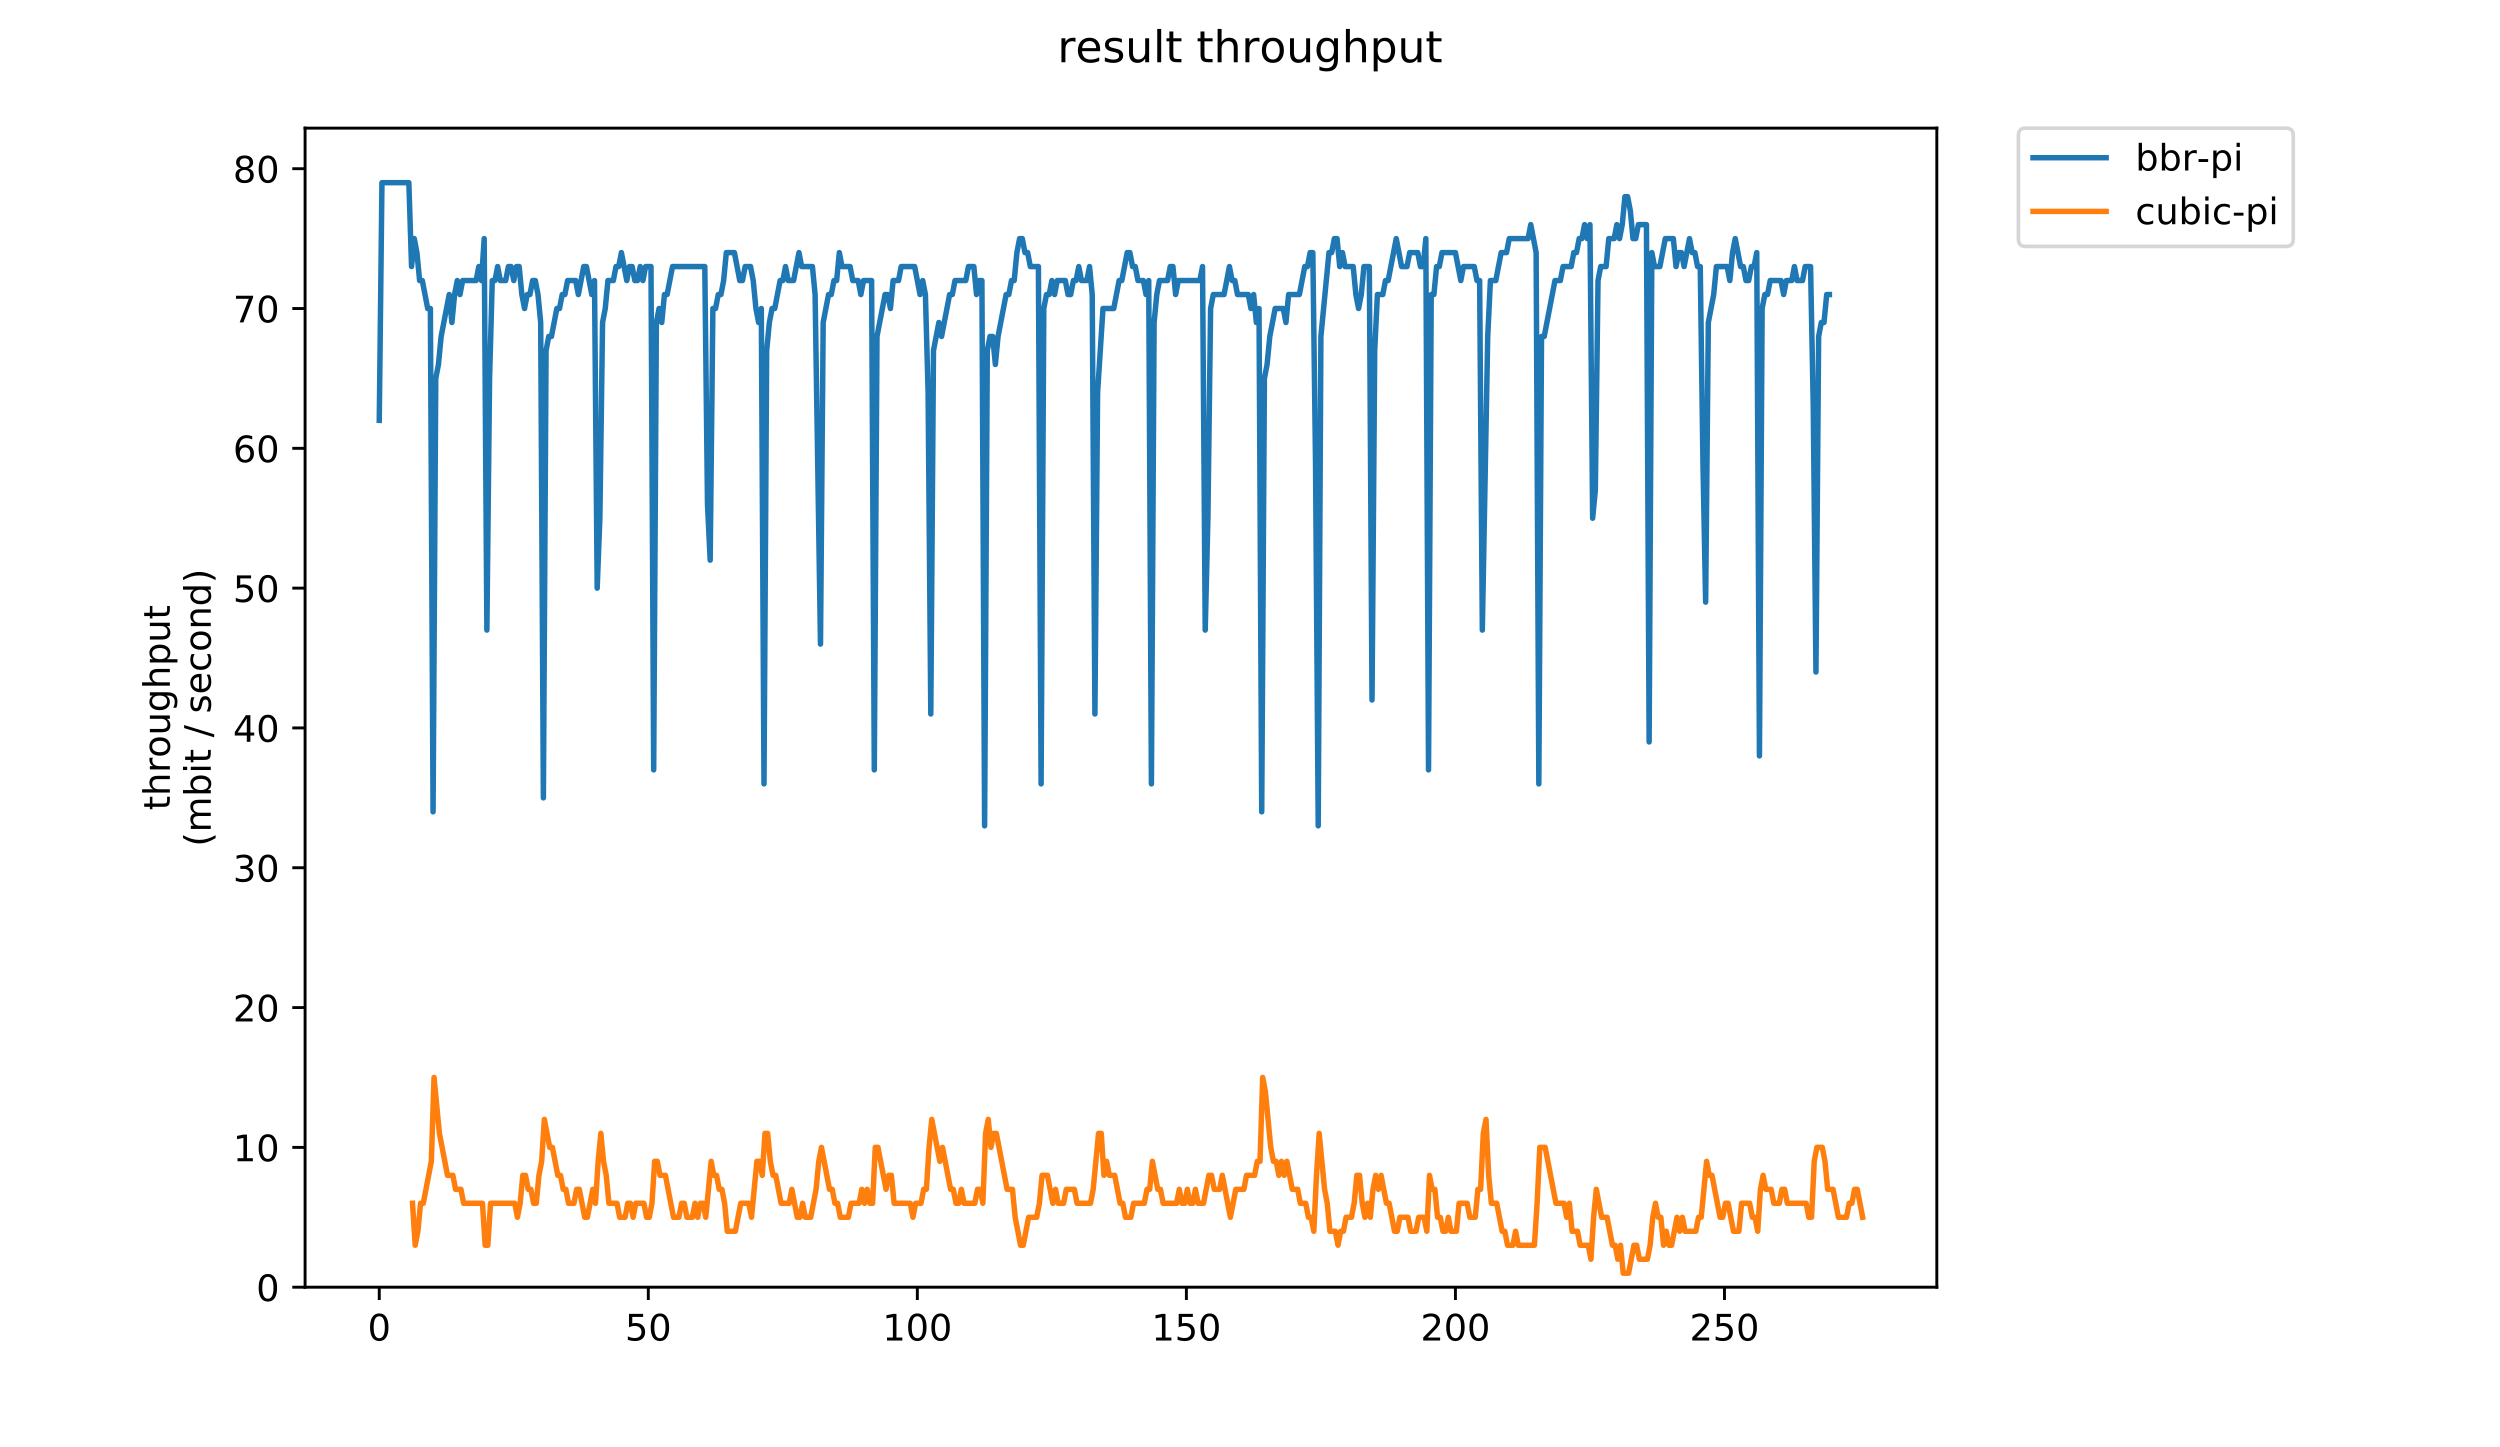 <?xml version="1.0" encoding="utf-8" standalone="no"?>
<!DOCTYPE svg PUBLIC "-//W3C//DTD SVG 1.1//EN"
  "http://www.w3.org/Graphics/SVG/1.1/DTD/svg11.dtd">
<!-- Created with matplotlib (https://matplotlib.org/) -->
<svg height="396pt" version="1.1" viewBox="0 0 684 396" width="684pt" xmlns="http://www.w3.org/2000/svg" xmlns:xlink="http://www.w3.org/1999/xlink">
 <defs>
  <style type="text/css">
*{stroke-linecap:butt;stroke-linejoin:round;}
  </style>
 </defs>
 <g id="figure_1">
  <g id="patch_1">
   <path d="M 0 396 
L 684 396 
L 684 0 
L 0 0 
z
" style="fill:#ffffff;"/>
  </g>
  <g id="axes_1">
   <g id="patch_2">
    <path d="M 83.472 352.174 
L 529.913 352.174 
L 529.913 35.062 
L 83.472 35.062 
z
" style="fill:#ffffff;"/>
   </g>
   <g id="matplotlib.axis_1">
    <g id="xtick_1">
     <g id="line2d_1">
      <defs>
       <path d="M 0 0 
L 0 3.5 
" id="me2748a61dc" style="stroke:#000000;stroke-width:0.8;"/>
      </defs>
      <g>
       <use style="stroke:#000000;stroke-width:0.8;" x="103.765" xlink:href="#me2748a61dc" y="352.174"/>
      </g>
     </g>
     <g id="text_1">
      <!-- 0 -->
      <defs>
       <path d="M 31.781 66.406 
Q 24.172 66.406 20.328 58.906 
Q 16.5 51.422 16.5 36.375 
Q 16.5 21.391 20.328 13.891 
Q 24.172 6.391 31.781 6.391 
Q 39.453 6.391 43.281 13.891 
Q 47.125 21.391 47.125 36.375 
Q 47.125 51.422 43.281 58.906 
Q 39.453 66.406 31.781 66.406 
z
M 31.781 74.219 
Q 44.047 74.219 50.516 64.516 
Q 56.984 54.828 56.984 36.375 
Q 56.984 17.969 50.516 8.266 
Q 44.047 -1.422 31.781 -1.422 
Q 19.531 -1.422 13.062 8.266 
Q 6.594 17.969 6.594 36.375 
Q 6.594 54.828 13.062 64.516 
Q 19.531 74.219 31.781 74.219 
z
" id="DejaVuSans-48"/>
      </defs>
      <g transform="translate(100.584 366.773)scale(0.1 -0.1)">
       <use xlink:href="#DejaVuSans-48"/>
      </g>
     </g>
    </g>
    <g id="xtick_2">
     <g id="line2d_2">
      <g>
       <use style="stroke:#000000;stroke-width:0.8;" x="177.375" xlink:href="#me2748a61dc" y="352.174"/>
      </g>
     </g>
     <g id="text_2">
      <!-- 50 -->
      <defs>
       <path d="M 10.797 72.906 
L 49.516 72.906 
L 49.516 64.594 
L 19.828 64.594 
L 19.828 46.734 
Q 21.969 47.469 24.109 47.828 
Q 26.266 48.188 28.422 48.188 
Q 40.625 48.188 47.75 41.5 
Q 54.891 34.812 54.891 23.391 
Q 54.891 11.625 47.562 5.094 
Q 40.234 -1.422 26.906 -1.422 
Q 22.312 -1.422 17.547 -0.641 
Q 12.797 0.141 7.719 1.703 
L 7.719 11.625 
Q 12.109 9.234 16.797 8.062 
Q 21.484 6.891 26.703 6.891 
Q 35.156 6.891 40.078 11.328 
Q 45.016 15.766 45.016 23.391 
Q 45.016 31 40.078 35.438 
Q 35.156 39.891 26.703 39.891 
Q 22.75 39.891 18.812 39.016 
Q 14.891 38.141 10.797 36.281 
z
" id="DejaVuSans-53"/>
      </defs>
      <g transform="translate(171.012 366.773)scale(0.1 -0.1)">
       <use xlink:href="#DejaVuSans-53"/>
       <use x="63.623" xlink:href="#DejaVuSans-48"/>
      </g>
     </g>
    </g>
    <g id="xtick_3">
     <g id="line2d_3">
      <g>
       <use style="stroke:#000000;stroke-width:0.8;" x="250.985" xlink:href="#me2748a61dc" y="352.174"/>
      </g>
     </g>
     <g id="text_3">
      <!-- 100 -->
      <defs>
       <path d="M 12.406 8.297 
L 28.516 8.297 
L 28.516 63.922 
L 10.984 60.406 
L 10.984 69.391 
L 28.422 72.906 
L 38.281 72.906 
L 38.281 8.297 
L 54.391 8.297 
L 54.391 0 
L 12.406 0 
z
" id="DejaVuSans-49"/>
      </defs>
      <g transform="translate(241.441 366.773)scale(0.1 -0.1)">
       <use xlink:href="#DejaVuSans-49"/>
       <use x="63.623" xlink:href="#DejaVuSans-48"/>
       <use x="127.246" xlink:href="#DejaVuSans-48"/>
      </g>
     </g>
    </g>
    <g id="xtick_4">
     <g id="line2d_4">
      <g>
       <use style="stroke:#000000;stroke-width:0.8;" x="324.595" xlink:href="#me2748a61dc" y="352.174"/>
      </g>
     </g>
     <g id="text_4">
      <!-- 150 -->
      <g transform="translate(315.051 366.773)scale(0.1 -0.1)">
       <use xlink:href="#DejaVuSans-49"/>
       <use x="63.623" xlink:href="#DejaVuSans-53"/>
       <use x="127.246" xlink:href="#DejaVuSans-48"/>
      </g>
     </g>
    </g>
    <g id="xtick_5">
     <g id="line2d_5">
      <g>
       <use style="stroke:#000000;stroke-width:0.8;" x="398.204" xlink:href="#me2748a61dc" y="352.174"/>
      </g>
     </g>
     <g id="text_5">
      <!-- 200 -->
      <defs>
       <path d="M 19.188 8.297 
L 53.609 8.297 
L 53.609 0 
L 7.328 0 
L 7.328 8.297 
Q 12.938 14.109 22.625 23.891 
Q 32.328 33.688 34.812 36.531 
Q 39.547 41.844 41.422 45.531 
Q 43.312 49.219 43.312 52.781 
Q 43.312 58.594 39.234 62.25 
Q 35.156 65.922 28.609 65.922 
Q 23.969 65.922 18.812 64.312 
Q 13.672 62.703 7.812 59.422 
L 7.812 69.391 
Q 13.766 71.781 18.938 73 
Q 24.125 74.219 28.422 74.219 
Q 39.75 74.219 46.484 68.547 
Q 53.219 62.891 53.219 53.422 
Q 53.219 48.922 51.531 44.891 
Q 49.859 40.875 45.406 35.406 
Q 44.188 33.984 37.641 27.219 
Q 31.109 20.453 19.188 8.297 
z
" id="DejaVuSans-50"/>
      </defs>
      <g transform="translate(388.661 366.773)scale(0.1 -0.1)">
       <use xlink:href="#DejaVuSans-50"/>
       <use x="63.623" xlink:href="#DejaVuSans-48"/>
       <use x="127.246" xlink:href="#DejaVuSans-48"/>
      </g>
     </g>
    </g>
    <g id="xtick_6">
     <g id="line2d_6">
      <g>
       <use style="stroke:#000000;stroke-width:0.8;" x="471.814" xlink:href="#me2748a61dc" y="352.174"/>
      </g>
     </g>
     <g id="text_6">
      <!-- 250 -->
      <g transform="translate(462.27 366.773)scale(0.1 -0.1)">
       <use xlink:href="#DejaVuSans-50"/>
       <use x="63.623" xlink:href="#DejaVuSans-53"/>
       <use x="127.246" xlink:href="#DejaVuSans-48"/>
      </g>
     </g>
    </g>
   </g>
   <g id="matplotlib.axis_2">
    <g id="ytick_1">
     <g id="line2d_7">
      <defs>
       <path d="M 0 0 
L -3.5 0 
" id="mcbba7854ec" style="stroke:#000000;stroke-width:0.8;"/>
      </defs>
      <g>
       <use style="stroke:#000000;stroke-width:0.8;" x="83.472" xlink:href="#mcbba7854ec" y="352.174"/>
      </g>
     </g>
     <g id="text_7">
      <!-- 0 -->
      <g transform="translate(70.11 355.973)scale(0.1 -0.1)">
       <use xlink:href="#DejaVuSans-48"/>
      </g>
     </g>
    </g>
    <g id="ytick_2">
     <g id="line2d_8">
      <g>
       <use style="stroke:#000000;stroke-width:0.8;" x="83.472" xlink:href="#mcbba7854ec" y="313.922"/>
      </g>
     </g>
     <g id="text_8">
      <!-- 10 -->
      <g transform="translate(63.747 317.721)scale(0.1 -0.1)">
       <use xlink:href="#DejaVuSans-49"/>
       <use x="63.623" xlink:href="#DejaVuSans-48"/>
      </g>
     </g>
    </g>
    <g id="ytick_3">
     <g id="line2d_9">
      <g>
       <use style="stroke:#000000;stroke-width:0.8;" x="83.472" xlink:href="#mcbba7854ec" y="275.67"/>
      </g>
     </g>
     <g id="text_9">
      <!-- 20 -->
      <g transform="translate(63.747 279.469)scale(0.1 -0.1)">
       <use xlink:href="#DejaVuSans-50"/>
       <use x="63.623" xlink:href="#DejaVuSans-48"/>
      </g>
     </g>
    </g>
    <g id="ytick_4">
     <g id="line2d_10">
      <g>
       <use style="stroke:#000000;stroke-width:0.8;" x="83.472" xlink:href="#mcbba7854ec" y="237.417"/>
      </g>
     </g>
     <g id="text_10">
      <!-- 30 -->
      <defs>
       <path d="M 40.578 39.312 
Q 47.656 37.797 51.625 33 
Q 55.609 28.219 55.609 21.188 
Q 55.609 10.406 48.188 4.484 
Q 40.766 -1.422 27.094 -1.422 
Q 22.516 -1.422 17.656 -0.516 
Q 12.797 0.391 7.625 2.203 
L 7.625 11.719 
Q 11.719 9.328 16.594 8.109 
Q 21.484 6.891 26.812 6.891 
Q 36.078 6.891 40.938 10.547 
Q 45.797 14.203 45.797 21.188 
Q 45.797 27.641 41.281 31.266 
Q 36.766 34.906 28.719 34.906 
L 20.219 34.906 
L 20.219 43.016 
L 29.109 43.016 
Q 36.375 43.016 40.234 45.922 
Q 44.094 48.828 44.094 54.297 
Q 44.094 59.906 40.109 62.906 
Q 36.141 65.922 28.719 65.922 
Q 24.656 65.922 20.016 65.031 
Q 15.375 64.156 9.812 62.312 
L 9.812 71.094 
Q 15.438 72.656 20.344 73.438 
Q 25.25 74.219 29.594 74.219 
Q 40.828 74.219 47.359 69.109 
Q 53.906 64.016 53.906 55.328 
Q 53.906 49.266 50.438 45.094 
Q 46.969 40.922 40.578 39.312 
z
" id="DejaVuSans-51"/>
      </defs>
      <g transform="translate(63.747 241.216)scale(0.1 -0.1)">
       <use xlink:href="#DejaVuSans-51"/>
       <use x="63.623" xlink:href="#DejaVuSans-48"/>
      </g>
     </g>
    </g>
    <g id="ytick_5">
     <g id="line2d_11">
      <g>
       <use style="stroke:#000000;stroke-width:0.8;" x="83.472" xlink:href="#mcbba7854ec" y="199.165"/>
      </g>
     </g>
     <g id="text_11">
      <!-- 40 -->
      <defs>
       <path d="M 37.797 64.312 
L 12.891 25.391 
L 37.797 25.391 
z
M 35.203 72.906 
L 47.609 72.906 
L 47.609 25.391 
L 58.016 25.391 
L 58.016 17.188 
L 47.609 17.188 
L 47.609 0 
L 37.797 0 
L 37.797 17.188 
L 4.891 17.188 
L 4.891 26.703 
z
" id="DejaVuSans-52"/>
      </defs>
      <g transform="translate(63.747 202.964)scale(0.1 -0.1)">
       <use xlink:href="#DejaVuSans-52"/>
       <use x="63.623" xlink:href="#DejaVuSans-48"/>
      </g>
     </g>
    </g>
    <g id="ytick_6">
     <g id="line2d_12">
      <g>
       <use style="stroke:#000000;stroke-width:0.8;" x="83.472" xlink:href="#mcbba7854ec" y="160.913"/>
      </g>
     </g>
     <g id="text_12">
      <!-- 50 -->
      <g transform="translate(63.747 164.712)scale(0.1 -0.1)">
       <use xlink:href="#DejaVuSans-53"/>
       <use x="63.623" xlink:href="#DejaVuSans-48"/>
      </g>
     </g>
    </g>
    <g id="ytick_7">
     <g id="line2d_13">
      <g>
       <use style="stroke:#000000;stroke-width:0.8;" x="83.472" xlink:href="#mcbba7854ec" y="122.66"/>
      </g>
     </g>
     <g id="text_13">
      <!-- 60 -->
      <defs>
       <path d="M 33.016 40.375 
Q 26.375 40.375 22.484 35.828 
Q 18.609 31.297 18.609 23.391 
Q 18.609 15.531 22.484 10.953 
Q 26.375 6.391 33.016 6.391 
Q 39.656 6.391 43.531 10.953 
Q 47.406 15.531 47.406 23.391 
Q 47.406 31.297 43.531 35.828 
Q 39.656 40.375 33.016 40.375 
z
M 52.594 71.297 
L 52.594 62.312 
Q 48.875 64.062 45.094 64.984 
Q 41.312 65.922 37.594 65.922 
Q 27.828 65.922 22.672 59.328 
Q 17.531 52.734 16.797 39.406 
Q 19.672 43.656 24.016 45.922 
Q 28.375 48.188 33.594 48.188 
Q 44.578 48.188 50.953 41.516 
Q 57.328 34.859 57.328 23.391 
Q 57.328 12.156 50.688 5.359 
Q 44.047 -1.422 33.016 -1.422 
Q 20.359 -1.422 13.672 8.266 
Q 6.984 17.969 6.984 36.375 
Q 6.984 53.656 15.188 63.938 
Q 23.391 74.219 37.203 74.219 
Q 40.922 74.219 44.703 73.484 
Q 48.484 72.75 52.594 71.297 
z
" id="DejaVuSans-54"/>
      </defs>
      <g transform="translate(63.747 126.46)scale(0.1 -0.1)">
       <use xlink:href="#DejaVuSans-54"/>
       <use x="63.623" xlink:href="#DejaVuSans-48"/>
      </g>
     </g>
    </g>
    <g id="ytick_8">
     <g id="line2d_14">
      <g>
       <use style="stroke:#000000;stroke-width:0.8;" x="83.472" xlink:href="#mcbba7854ec" y="84.408"/>
      </g>
     </g>
     <g id="text_14">
      <!-- 70 -->
      <defs>
       <path d="M 8.203 72.906 
L 55.078 72.906 
L 55.078 68.703 
L 28.609 0 
L 18.312 0 
L 43.219 64.594 
L 8.203 64.594 
z
" id="DejaVuSans-55"/>
      </defs>
      <g transform="translate(63.747 88.207)scale(0.1 -0.1)">
       <use xlink:href="#DejaVuSans-55"/>
       <use x="63.623" xlink:href="#DejaVuSans-48"/>
      </g>
     </g>
    </g>
    <g id="ytick_9">
     <g id="line2d_15">
      <g>
       <use style="stroke:#000000;stroke-width:0.8;" x="83.472" xlink:href="#mcbba7854ec" y="46.156"/>
      </g>
     </g>
     <g id="text_15">
      <!-- 80 -->
      <defs>
       <path d="M 31.781 34.625 
Q 24.75 34.625 20.719 30.859 
Q 16.703 27.094 16.703 20.516 
Q 16.703 13.922 20.719 10.156 
Q 24.75 6.391 31.781 6.391 
Q 38.812 6.391 42.859 10.172 
Q 46.922 13.969 46.922 20.516 
Q 46.922 27.094 42.891 30.859 
Q 38.875 34.625 31.781 34.625 
z
M 21.922 38.812 
Q 15.578 40.375 12.031 44.719 
Q 8.5 49.078 8.5 55.328 
Q 8.5 64.062 14.719 69.141 
Q 20.953 74.219 31.781 74.219 
Q 42.672 74.219 48.875 69.141 
Q 55.078 64.062 55.078 55.328 
Q 55.078 49.078 51.531 44.719 
Q 48 40.375 41.703 38.812 
Q 48.828 37.156 52.797 32.312 
Q 56.781 27.484 56.781 20.516 
Q 56.781 9.906 50.312 4.234 
Q 43.844 -1.422 31.781 -1.422 
Q 19.734 -1.422 13.25 4.234 
Q 6.781 9.906 6.781 20.516 
Q 6.781 27.484 10.781 32.312 
Q 14.797 37.156 21.922 38.812 
z
M 18.312 54.391 
Q 18.312 48.734 21.844 45.562 
Q 25.391 42.391 31.781 42.391 
Q 38.141 42.391 41.719 45.562 
Q 45.312 48.734 45.312 54.391 
Q 45.312 60.062 41.719 63.234 
Q 38.141 66.406 31.781 66.406 
Q 25.391 66.406 21.844 63.234 
Q 18.312 60.062 18.312 54.391 
z
" id="DejaVuSans-56"/>
      </defs>
      <g transform="translate(63.747 49.955)scale(0.1 -0.1)">
       <use xlink:href="#DejaVuSans-56"/>
       <use x="63.623" xlink:href="#DejaVuSans-48"/>
      </g>
     </g>
    </g>
    <g id="text_16">
     <!-- throughput -->
     <defs>
      <path d="M 18.312 70.219 
L 18.312 54.688 
L 36.812 54.688 
L 36.812 47.703 
L 18.312 47.703 
L 18.312 18.016 
Q 18.312 11.328 20.141 9.422 
Q 21.969 7.516 27.594 7.516 
L 36.812 7.516 
L 36.812 0 
L 27.594 0 
Q 17.188 0 13.234 3.875 
Q 9.281 7.766 9.281 18.016 
L 9.281 47.703 
L 2.688 47.703 
L 2.688 54.688 
L 9.281 54.688 
L 9.281 70.219 
z
" id="DejaVuSans-116"/>
      <path d="M 54.891 33.016 
L 54.891 0 
L 45.906 0 
L 45.906 32.719 
Q 45.906 40.484 42.875 44.328 
Q 39.844 48.188 33.797 48.188 
Q 26.516 48.188 22.312 43.547 
Q 18.109 38.922 18.109 30.906 
L 18.109 0 
L 9.078 0 
L 9.078 75.984 
L 18.109 75.984 
L 18.109 46.188 
Q 21.344 51.125 25.703 53.562 
Q 30.078 56 35.797 56 
Q 45.219 56 50.047 50.172 
Q 54.891 44.344 54.891 33.016 
z
" id="DejaVuSans-104"/>
      <path d="M 41.109 46.297 
Q 39.594 47.172 37.812 47.578 
Q 36.031 48 33.891 48 
Q 26.266 48 22.188 43.047 
Q 18.109 38.094 18.109 28.812 
L 18.109 0 
L 9.078 0 
L 9.078 54.688 
L 18.109 54.688 
L 18.109 46.188 
Q 20.953 51.172 25.484 53.578 
Q 30.031 56 36.531 56 
Q 37.453 56 38.578 55.875 
Q 39.703 55.766 41.062 55.516 
z
" id="DejaVuSans-114"/>
      <path d="M 30.609 48.391 
Q 23.391 48.391 19.188 42.75 
Q 14.984 37.109 14.984 27.297 
Q 14.984 17.484 19.156 11.844 
Q 23.344 6.203 30.609 6.203 
Q 37.797 6.203 41.984 11.859 
Q 46.188 17.531 46.188 27.297 
Q 46.188 37.016 41.984 42.703 
Q 37.797 48.391 30.609 48.391 
z
M 30.609 56 
Q 42.328 56 49.016 48.375 
Q 55.719 40.766 55.719 27.297 
Q 55.719 13.875 49.016 6.219 
Q 42.328 -1.422 30.609 -1.422 
Q 18.844 -1.422 12.172 6.219 
Q 5.516 13.875 5.516 27.297 
Q 5.516 40.766 12.172 48.375 
Q 18.844 56 30.609 56 
z
" id="DejaVuSans-111"/>
      <path d="M 8.5 21.578 
L 8.5 54.688 
L 17.484 54.688 
L 17.484 21.922 
Q 17.484 14.156 20.5 10.266 
Q 23.531 6.391 29.594 6.391 
Q 36.859 6.391 41.078 11.031 
Q 45.312 15.672 45.312 23.688 
L 45.312 54.688 
L 54.297 54.688 
L 54.297 0 
L 45.312 0 
L 45.312 8.406 
Q 42.047 3.422 37.719 1 
Q 33.406 -1.422 27.688 -1.422 
Q 18.266 -1.422 13.375 4.438 
Q 8.5 10.297 8.5 21.578 
z
M 31.109 56 
z
" id="DejaVuSans-117"/>
      <path d="M 45.406 27.984 
Q 45.406 37.75 41.375 43.109 
Q 37.359 48.484 30.078 48.484 
Q 22.859 48.484 18.828 43.109 
Q 14.797 37.75 14.797 27.984 
Q 14.797 18.266 18.828 12.891 
Q 22.859 7.516 30.078 7.516 
Q 37.359 7.516 41.375 12.891 
Q 45.406 18.266 45.406 27.984 
z
M 54.391 6.781 
Q 54.391 -7.172 48.188 -13.984 
Q 42 -20.797 29.203 -20.797 
Q 24.469 -20.797 20.266 -20.094 
Q 16.062 -19.391 12.109 -17.922 
L 12.109 -9.188 
Q 16.062 -11.328 19.922 -12.344 
Q 23.781 -13.375 27.781 -13.375 
Q 36.625 -13.375 41.016 -8.766 
Q 45.406 -4.156 45.406 5.172 
L 45.406 9.625 
Q 42.625 4.781 38.281 2.391 
Q 33.938 0 27.875 0 
Q 17.828 0 11.672 7.656 
Q 5.516 15.328 5.516 27.984 
Q 5.516 40.672 11.672 48.328 
Q 17.828 56 27.875 56 
Q 33.938 56 38.281 53.609 
Q 42.625 51.219 45.406 46.391 
L 45.406 54.688 
L 54.391 54.688 
z
" id="DejaVuSans-103"/>
      <path d="M 18.109 8.203 
L 18.109 -20.797 
L 9.078 -20.797 
L 9.078 54.688 
L 18.109 54.688 
L 18.109 46.391 
Q 20.953 51.266 25.266 53.625 
Q 29.594 56 35.594 56 
Q 45.562 56 51.781 48.094 
Q 58.016 40.188 58.016 27.297 
Q 58.016 14.406 51.781 6.484 
Q 45.562 -1.422 35.594 -1.422 
Q 29.594 -1.422 25.266 0.953 
Q 20.953 3.328 18.109 8.203 
z
M 48.688 27.297 
Q 48.688 37.203 44.609 42.844 
Q 40.531 48.484 33.406 48.484 
Q 26.266 48.484 22.188 42.844 
Q 18.109 37.203 18.109 27.297 
Q 18.109 17.391 22.188 11.75 
Q 26.266 6.109 33.406 6.109 
Q 40.531 6.109 44.609 11.75 
Q 48.688 17.391 48.688 27.297 
z
" id="DejaVuSans-112"/>
     </defs>
     <g transform="translate(46.47 221.675)rotate(-90)scale(0.1 -0.1)">
      <use xlink:href="#DejaVuSans-116"/>
      <use x="39.209" xlink:href="#DejaVuSans-104"/>
      <use x="102.588" xlink:href="#DejaVuSans-114"/>
      <use x="143.67" xlink:href="#DejaVuSans-111"/>
      <use x="204.852" xlink:href="#DejaVuSans-117"/>
      <use x="268.23" xlink:href="#DejaVuSans-103"/>
      <use x="331.707" xlink:href="#DejaVuSans-104"/>
      <use x="395.086" xlink:href="#DejaVuSans-112"/>
      <use x="458.562" xlink:href="#DejaVuSans-117"/>
      <use x="521.941" xlink:href="#DejaVuSans-116"/>
     </g>
     <!-- (mbit / second) -->
     <defs>
      <path d="M 31 75.875 
Q 24.469 64.656 21.281 53.656 
Q 18.109 42.672 18.109 31.391 
Q 18.109 20.125 21.312 9.062 
Q 24.516 -2 31 -13.188 
L 23.188 -13.188 
Q 15.875 -1.703 12.234 9.375 
Q 8.594 20.453 8.594 31.391 
Q 8.594 42.281 12.203 53.312 
Q 15.828 64.359 23.188 75.875 
z
" id="DejaVuSans-40"/>
      <path d="M 52 44.188 
Q 55.375 50.25 60.062 53.125 
Q 64.75 56 71.094 56 
Q 79.641 56 84.281 50.016 
Q 88.922 44.047 88.922 33.016 
L 88.922 0 
L 79.891 0 
L 79.891 32.719 
Q 79.891 40.578 77.094 44.375 
Q 74.312 48.188 68.609 48.188 
Q 61.625 48.188 57.562 43.547 
Q 53.516 38.922 53.516 30.906 
L 53.516 0 
L 44.484 0 
L 44.484 32.719 
Q 44.484 40.625 41.703 44.406 
Q 38.922 48.188 33.109 48.188 
Q 26.219 48.188 22.156 43.531 
Q 18.109 38.875 18.109 30.906 
L 18.109 0 
L 9.078 0 
L 9.078 54.688 
L 18.109 54.688 
L 18.109 46.188 
Q 21.188 51.219 25.484 53.609 
Q 29.781 56 35.688 56 
Q 41.656 56 45.828 52.969 
Q 50 49.953 52 44.188 
z
" id="DejaVuSans-109"/>
      <path d="M 48.688 27.297 
Q 48.688 37.203 44.609 42.844 
Q 40.531 48.484 33.406 48.484 
Q 26.266 48.484 22.188 42.844 
Q 18.109 37.203 18.109 27.297 
Q 18.109 17.391 22.188 11.75 
Q 26.266 6.109 33.406 6.109 
Q 40.531 6.109 44.609 11.75 
Q 48.688 17.391 48.688 27.297 
z
M 18.109 46.391 
Q 20.953 51.266 25.266 53.625 
Q 29.594 56 35.594 56 
Q 45.562 56 51.781 48.094 
Q 58.016 40.188 58.016 27.297 
Q 58.016 14.406 51.781 6.484 
Q 45.562 -1.422 35.594 -1.422 
Q 29.594 -1.422 25.266 0.953 
Q 20.953 3.328 18.109 8.203 
L 18.109 0 
L 9.078 0 
L 9.078 75.984 
L 18.109 75.984 
z
" id="DejaVuSans-98"/>
      <path d="M 9.422 54.688 
L 18.406 54.688 
L 18.406 0 
L 9.422 0 
z
M 9.422 75.984 
L 18.406 75.984 
L 18.406 64.594 
L 9.422 64.594 
z
" id="DejaVuSans-105"/>
      <path id="DejaVuSans-32"/>
      <path d="M 25.391 72.906 
L 33.688 72.906 
L 8.297 -9.281 
L 0 -9.281 
z
" id="DejaVuSans-47"/>
      <path d="M 44.281 53.078 
L 44.281 44.578 
Q 40.484 46.531 36.375 47.5 
Q 32.281 48.484 27.875 48.484 
Q 21.188 48.484 17.844 46.438 
Q 14.5 44.391 14.5 40.281 
Q 14.5 37.156 16.891 35.375 
Q 19.281 33.594 26.516 31.984 
L 29.594 31.297 
Q 39.156 29.25 43.188 25.516 
Q 47.219 21.781 47.219 15.094 
Q 47.219 7.469 41.188 3.016 
Q 35.156 -1.422 24.609 -1.422 
Q 20.219 -1.422 15.453 -0.562 
Q 10.688 0.297 5.422 2 
L 5.422 11.281 
Q 10.406 8.688 15.234 7.391 
Q 20.062 6.109 24.812 6.109 
Q 31.156 6.109 34.562 8.281 
Q 37.984 10.453 37.984 14.406 
Q 37.984 18.062 35.516 20.016 
Q 33.062 21.969 24.703 23.781 
L 21.578 24.516 
Q 13.234 26.266 9.516 29.906 
Q 5.812 33.547 5.812 39.891 
Q 5.812 47.609 11.281 51.797 
Q 16.75 56 26.812 56 
Q 31.781 56 36.172 55.266 
Q 40.578 54.547 44.281 53.078 
z
" id="DejaVuSans-115"/>
      <path d="M 56.203 29.594 
L 56.203 25.203 
L 14.891 25.203 
Q 15.484 15.922 20.484 11.062 
Q 25.484 6.203 34.422 6.203 
Q 39.594 6.203 44.453 7.469 
Q 49.312 8.734 54.109 11.281 
L 54.109 2.781 
Q 49.266 0.734 44.188 -0.344 
Q 39.109 -1.422 33.891 -1.422 
Q 20.797 -1.422 13.156 6.188 
Q 5.516 13.812 5.516 26.812 
Q 5.516 40.234 12.766 48.109 
Q 20.016 56 32.328 56 
Q 43.359 56 49.781 48.891 
Q 56.203 41.797 56.203 29.594 
z
M 47.219 32.234 
Q 47.125 39.594 43.094 43.984 
Q 39.062 48.391 32.422 48.391 
Q 24.906 48.391 20.391 44.141 
Q 15.875 39.891 15.188 32.172 
z
" id="DejaVuSans-101"/>
      <path d="M 48.781 52.594 
L 48.781 44.188 
Q 44.969 46.297 41.141 47.344 
Q 37.312 48.391 33.406 48.391 
Q 24.656 48.391 19.812 42.844 
Q 14.984 37.312 14.984 27.297 
Q 14.984 17.281 19.812 11.734 
Q 24.656 6.203 33.406 6.203 
Q 37.312 6.203 41.141 7.25 
Q 44.969 8.297 48.781 10.406 
L 48.781 2.094 
Q 45.016 0.344 40.984 -0.531 
Q 36.969 -1.422 32.422 -1.422 
Q 20.062 -1.422 12.781 6.344 
Q 5.516 14.109 5.516 27.297 
Q 5.516 40.672 12.859 48.328 
Q 20.219 56 33.016 56 
Q 37.156 56 41.109 55.141 
Q 45.062 54.297 48.781 52.594 
z
" id="DejaVuSans-99"/>
      <path d="M 54.891 33.016 
L 54.891 0 
L 45.906 0 
L 45.906 32.719 
Q 45.906 40.484 42.875 44.328 
Q 39.844 48.188 33.797 48.188 
Q 26.516 48.188 22.312 43.547 
Q 18.109 38.922 18.109 30.906 
L 18.109 0 
L 9.078 0 
L 9.078 54.688 
L 18.109 54.688 
L 18.109 46.188 
Q 21.344 51.125 25.703 53.562 
Q 30.078 56 35.797 56 
Q 45.219 56 50.047 50.172 
Q 54.891 44.344 54.891 33.016 
z
" id="DejaVuSans-110"/>
      <path d="M 45.406 46.391 
L 45.406 75.984 
L 54.391 75.984 
L 54.391 0 
L 45.406 0 
L 45.406 8.203 
Q 42.578 3.328 38.25 0.953 
Q 33.938 -1.422 27.875 -1.422 
Q 17.969 -1.422 11.734 6.484 
Q 5.516 14.406 5.516 27.297 
Q 5.516 40.188 11.734 48.094 
Q 17.969 56 27.875 56 
Q 33.938 56 38.25 53.625 
Q 42.578 51.266 45.406 46.391 
z
M 14.797 27.297 
Q 14.797 17.391 18.875 11.75 
Q 22.953 6.109 30.078 6.109 
Q 37.203 6.109 41.297 11.75 
Q 45.406 17.391 45.406 27.297 
Q 45.406 37.203 41.297 42.844 
Q 37.203 48.484 30.078 48.484 
Q 22.953 48.484 18.875 42.844 
Q 14.797 37.203 14.797 27.297 
z
" id="DejaVuSans-100"/>
      <path d="M 8.016 75.875 
L 15.828 75.875 
Q 23.141 64.359 26.781 53.312 
Q 30.422 42.281 30.422 31.391 
Q 30.422 20.453 26.781 9.375 
Q 23.141 -1.703 15.828 -13.188 
L 8.016 -13.188 
Q 14.5 -2 17.703 9.062 
Q 20.906 20.125 20.906 31.391 
Q 20.906 42.672 17.703 53.656 
Q 14.5 64.656 8.016 75.875 
z
" id="DejaVuSans-41"/>
     </defs>
     <g transform="translate(57.668 231.609)rotate(-90)scale(0.1 -0.1)">
      <use xlink:href="#DejaVuSans-40"/>
      <use x="39.014" xlink:href="#DejaVuSans-109"/>
      <use x="136.426" xlink:href="#DejaVuSans-98"/>
      <use x="199.902" xlink:href="#DejaVuSans-105"/>
      <use x="227.686" xlink:href="#DejaVuSans-116"/>
      <use x="266.895" xlink:href="#DejaVuSans-32"/>
      <use x="298.682" xlink:href="#DejaVuSans-47"/>
      <use x="332.373" xlink:href="#DejaVuSans-32"/>
      <use x="364.16" xlink:href="#DejaVuSans-115"/>
      <use x="416.26" xlink:href="#DejaVuSans-101"/>
      <use x="477.783" xlink:href="#DejaVuSans-99"/>
      <use x="532.764" xlink:href="#DejaVuSans-111"/>
      <use x="593.945" xlink:href="#DejaVuSans-110"/>
      <use x="657.324" xlink:href="#DejaVuSans-100"/>
      <use x="720.801" xlink:href="#DejaVuSans-41"/>
     </g>
    </g>
   </g>
   <g id="line2d_16">
    <path clip-path="url(#p41e0bf9d11)" d="M 103.765 115.01 
L 104.501 49.981 
L 111.862 49.981 
L 112.598 72.932 
L 113.334 65.282 
L 114.07 69.107 
L 114.807 76.758 
L 115.543 76.758 
L 117.015 84.408 
L 117.751 84.408 
L 118.487 222.116 
L 119.223 103.534 
L 119.959 99.709 
L 120.695 92.058 
L 122.904 80.583 
L 123.64 88.233 
L 124.376 80.583 
L 125.112 76.758 
L 125.848 80.583 
L 126.584 76.758 
L 130.265 76.758 
L 131.001 72.932 
L 131.737 76.758 
L 132.473 65.282 
L 133.209 172.388 
L 133.945 103.534 
L 134.681 76.758 
L 135.417 76.758 
L 136.153 72.932 
L 136.89 76.758 
L 138.362 76.758 
L 139.098 72.932 
L 139.834 72.932 
L 140.57 76.758 
L 141.306 72.932 
L 142.042 72.932 
L 142.778 80.583 
L 143.514 84.408 
L 144.251 80.583 
L 144.987 80.583 
L 145.723 76.758 
L 146.459 76.758 
L 147.195 80.583 
L 147.931 88.233 
L 148.667 218.291 
L 149.403 95.884 
L 150.139 92.058 
L 150.875 92.058 
L 152.348 84.408 
L 153.084 84.408 
L 153.82 80.583 
L 154.556 80.583 
L 155.292 76.758 
L 157.5 76.758 
L 158.236 80.583 
L 159.709 72.932 
L 160.445 72.932 
L 161.917 80.583 
L 162.653 76.758 
L 163.389 160.913 
L 164.125 141.786 
L 164.861 88.233 
L 165.597 84.408 
L 166.333 76.758 
L 167.806 76.758 
L 168.542 72.932 
L 169.278 72.932 
L 170.014 69.107 
L 171.486 76.758 
L 172.222 72.932 
L 172.958 72.932 
L 173.694 76.758 
L 174.431 76.758 
L 175.167 72.932 
L 175.903 76.758 
L 176.639 72.932 
L 178.111 72.932 
L 178.847 210.641 
L 179.583 88.233 
L 180.319 84.408 
L 181.055 88.233 
L 181.792 80.583 
L 182.528 80.583 
L 184 72.932 
L 192.833 72.932 
L 193.569 137.961 
L 194.305 153.262 
L 195.041 84.408 
L 195.777 84.408 
L 196.513 80.583 
L 197.25 80.583 
L 197.986 76.758 
L 198.722 69.107 
L 200.93 69.107 
L 202.402 76.758 
L 203.138 76.758 
L 203.874 72.932 
L 205.347 72.932 
L 206.083 76.758 
L 206.819 84.408 
L 207.555 88.233 
L 208.291 84.408 
L 209.027 214.466 
L 209.763 95.884 
L 210.499 88.233 
L 211.235 84.408 
L 211.972 84.408 
L 213.444 76.758 
L 214.18 76.758 
L 214.916 72.932 
L 215.652 76.758 
L 217.124 76.758 
L 218.596 69.107 
L 219.333 72.932 
L 222.277 72.932 
L 223.013 80.583 
L 224.485 176.214 
L 225.221 88.233 
L 226.694 80.583 
L 227.43 80.583 
L 228.166 76.758 
L 228.902 76.758 
L 229.638 69.107 
L 230.374 72.932 
L 232.582 72.932 
L 233.318 76.758 
L 234.791 76.758 
L 235.527 80.583 
L 236.263 76.758 
L 238.471 76.758 
L 239.207 210.641 
L 239.943 92.058 
L 242.152 80.583 
L 242.888 80.583 
L 243.624 84.408 
L 244.36 76.758 
L 245.832 76.758 
L 246.568 72.932 
L 250.249 72.932 
L 251.721 80.583 
L 252.457 76.758 
L 253.193 80.583 
L 253.929 107.359 
L 254.665 195.34 
L 255.401 95.884 
L 256.874 88.233 
L 257.61 92.058 
L 259.818 80.583 
L 260.554 80.583 
L 261.29 76.758 
L 264.235 76.758 
L 264.971 72.932 
L 266.443 72.932 
L 267.179 80.583 
L 267.915 76.758 
L 268.651 76.758 
L 269.387 225.942 
L 270.123 95.884 
L 270.859 92.058 
L 271.595 92.058 
L 272.332 99.709 
L 273.068 92.058 
L 275.276 80.583 
L 276.012 80.583 
L 276.748 76.758 
L 277.484 76.758 
L 278.22 69.107 
L 278.956 65.282 
L 279.693 65.282 
L 280.429 69.107 
L 281.165 69.107 
L 281.901 72.932 
L 284.109 72.932 
L 284.845 214.466 
L 285.581 84.408 
L 286.317 80.583 
L 287.054 80.583 
L 287.79 76.758 
L 288.526 80.583 
L 289.262 76.758 
L 291.47 76.758 
L 292.206 80.583 
L 292.942 80.583 
L 293.678 76.758 
L 294.415 76.758 
L 295.151 72.932 
L 295.887 76.758 
L 297.359 76.758 
L 298.095 72.932 
L 298.831 80.583 
L 299.567 195.34 
L 300.303 107.359 
L 301.776 84.408 
L 304.72 84.408 
L 306.192 76.758 
L 306.928 76.758 
L 308.4 69.107 
L 309.137 69.107 
L 309.873 72.932 
L 310.609 72.932 
L 311.345 76.758 
L 312.817 76.758 
L 313.553 80.583 
L 314.289 76.758 
L 315.025 214.466 
L 315.761 88.233 
L 316.497 80.583 
L 317.234 76.758 
L 319.442 76.758 
L 320.178 72.932 
L 320.914 72.932 
L 321.65 80.583 
L 322.386 76.758 
L 328.275 76.758 
L 329.011 72.932 
L 329.747 172.388 
L 330.483 141.786 
L 331.219 84.408 
L 331.956 80.583 
L 334.9 80.583 
L 336.372 72.932 
L 337.108 76.758 
L 337.844 76.758 
L 338.58 80.583 
L 341.525 80.583 
L 342.261 84.408 
L 342.997 80.583 
L 343.733 88.233 
L 344.469 84.408 
L 345.205 222.116 
L 345.941 103.534 
L 346.678 99.709 
L 347.414 92.058 
L 348.886 84.408 
L 351.094 84.408 
L 351.83 88.233 
L 352.566 80.583 
L 355.511 80.583 
L 356.983 72.932 
L 357.719 72.932 
L 358.455 69.107 
L 359.191 69.107 
L 359.927 126.486 
L 360.663 225.942 
L 361.399 92.058 
L 363.608 69.107 
L 364.344 69.107 
L 365.08 65.282 
L 365.816 65.282 
L 366.552 72.932 
L 367.288 69.107 
L 368.024 72.932 
L 370.233 72.932 
L 370.969 80.583 
L 371.705 84.408 
L 372.441 80.583 
L 373.177 72.932 
L 374.649 72.932 
L 375.385 191.514 
L 376.121 95.884 
L 376.858 80.583 
L 378.33 80.583 
L 379.066 76.758 
L 379.802 76.758 
L 382.01 65.282 
L 383.482 72.932 
L 384.955 72.932 
L 385.691 69.107 
L 387.899 69.107 
L 388.635 72.932 
L 389.371 72.932 
L 390.107 65.282 
L 390.843 210.641 
L 391.58 80.583 
L 392.316 80.583 
L 393.052 72.932 
L 393.788 72.932 
L 394.524 69.107 
L 398.204 69.107 
L 399.677 76.758 
L 400.413 72.932 
L 403.357 72.932 
L 404.093 76.758 
L 404.829 76.758 
L 405.565 172.388 
L 407.038 92.058 
L 407.774 76.758 
L 409.246 76.758 
L 410.718 69.107 
L 412.19 69.107 
L 412.926 65.282 
L 418.079 65.282 
L 418.815 61.457 
L 420.287 69.107 
L 421.023 214.466 
L 421.76 92.058 
L 422.496 92.058 
L 425.44 76.758 
L 426.912 76.758 
L 427.648 72.932 
L 429.857 72.932 
L 430.593 69.107 
L 431.329 69.107 
L 432.065 65.282 
L 432.801 65.282 
L 433.537 61.457 
L 434.273 65.282 
L 435.009 61.457 
L 435.745 141.786 
L 436.481 134.136 
L 437.218 76.758 
L 437.954 72.932 
L 439.426 72.932 
L 440.162 65.282 
L 441.634 65.282 
L 442.37 61.457 
L 443.106 65.282 
L 443.842 61.457 
L 444.579 53.806 
L 445.315 53.806 
L 446.051 57.631 
L 446.787 65.282 
L 447.523 65.282 
L 448.259 61.457 
L 450.467 61.457 
L 451.203 202.99 
L 451.94 69.107 
L 452.676 72.932 
L 454.148 72.932 
L 455.62 65.282 
L 457.828 65.282 
L 458.564 72.932 
L 459.301 69.107 
L 460.037 69.107 
L 460.773 72.932 
L 462.245 65.282 
L 462.981 69.107 
L 463.717 69.107 
L 464.453 72.932 
L 465.189 72.932 
L 465.925 126.486 
L 466.662 164.738 
L 467.398 88.233 
L 468.87 80.583 
L 469.606 72.932 
L 472.55 72.932 
L 473.286 76.758 
L 474.023 69.107 
L 474.759 65.282 
L 476.231 72.932 
L 476.967 72.932 
L 477.703 76.758 
L 478.439 76.758 
L 479.175 72.932 
L 479.911 72.932 
L 480.647 69.107 
L 481.383 206.815 
L 482.12 84.408 
L 482.856 80.583 
L 483.592 80.583 
L 484.328 76.758 
L 487.272 76.758 
L 488.008 80.583 
L 488.744 76.758 
L 490.217 76.758 
L 490.953 72.932 
L 491.689 76.758 
L 493.161 76.758 
L 493.897 72.932 
L 495.369 72.932 
L 496.105 111.185 
L 496.842 183.864 
L 497.578 92.058 
L 498.314 88.233 
L 499.05 88.233 
L 499.786 80.583 
L 500.522 80.583 
L 500.522 80.583 
" style="fill:none;stroke:#1f77b4;stroke-linecap:square;stroke-width:1.5;"/>
   </g>
   <g id="line2d_17">
    <path clip-path="url(#p41e0bf9d11)" d="M 112.863 329.223 
L 113.599 340.698 
L 114.335 336.873 
L 115.072 329.223 
L 115.808 329.223 
L 118.016 317.747 
L 118.752 294.796 
L 120.224 310.097 
L 122.433 321.572 
L 123.905 321.572 
L 124.641 325.398 
L 126.113 325.398 
L 126.849 329.223 
L 132.002 329.223 
L 132.738 340.698 
L 133.474 340.698 
L 134.21 329.223 
L 140.835 329.223 
L 141.571 333.048 
L 142.307 329.223 
L 143.043 321.572 
L 143.779 321.572 
L 144.515 325.398 
L 145.252 325.398 
L 145.988 329.223 
L 146.724 329.223 
L 147.46 321.572 
L 148.196 317.747 
L 148.932 306.271 
L 150.404 313.922 
L 151.14 313.922 
L 152.613 321.572 
L 153.349 321.572 
L 154.085 325.398 
L 154.821 325.398 
L 155.557 329.223 
L 157.029 329.223 
L 157.765 325.398 
L 158.501 325.398 
L 159.974 333.048 
L 160.71 333.048 
L 162.182 325.398 
L 162.918 329.223 
L 163.654 317.747 
L 164.39 310.097 
L 165.126 317.747 
L 165.862 321.572 
L 166.598 329.223 
L 168.807 329.223 
L 169.543 333.048 
L 171.015 333.048 
L 171.751 329.223 
L 172.487 329.223 
L 173.223 333.048 
L 173.959 329.223 
L 176.168 329.223 
L 176.904 333.048 
L 177.64 333.048 
L 178.376 329.223 
L 179.112 317.747 
L 179.848 317.747 
L 180.584 321.572 
L 182.057 321.572 
L 184.265 333.048 
L 185.737 333.048 
L 186.473 329.223 
L 187.209 329.223 
L 187.945 333.048 
L 189.417 333.048 
L 190.154 329.223 
L 190.89 333.048 
L 191.626 329.223 
L 192.362 329.223 
L 193.098 333.048 
L 194.57 317.747 
L 195.306 321.572 
L 196.042 321.572 
L 196.778 325.398 
L 197.515 325.398 
L 198.251 329.223 
L 198.987 336.873 
L 201.195 336.873 
L 202.667 329.223 
L 204.876 329.223 
L 205.612 333.048 
L 207.084 317.747 
L 207.82 317.747 
L 208.556 321.572 
L 209.292 310.097 
L 210.028 310.097 
L 210.764 317.747 
L 211.5 321.572 
L 212.237 321.572 
L 213.709 329.223 
L 215.917 329.223 
L 216.653 325.398 
L 218.125 333.048 
L 218.861 333.048 
L 219.598 329.223 
L 220.334 333.048 
L 221.806 333.048 
L 223.278 325.398 
L 224.014 317.747 
L 224.75 313.922 
L 226.958 325.398 
L 227.695 325.398 
L 228.431 329.223 
L 229.167 329.223 
L 229.903 333.048 
L 232.111 333.048 
L 232.847 329.223 
L 235.056 329.223 
L 235.792 325.398 
L 236.528 329.223 
L 237.264 325.398 
L 238 329.223 
L 238.736 329.223 
L 239.472 313.922 
L 240.208 313.922 
L 242.417 325.398 
L 243.153 321.572 
L 243.889 321.572 
L 244.625 329.223 
L 249.041 329.223 
L 249.778 333.048 
L 250.514 329.223 
L 251.986 329.223 
L 252.722 325.398 
L 253.458 325.398 
L 254.194 313.922 
L 254.93 306.271 
L 257.139 317.747 
L 257.875 313.922 
L 260.083 325.398 
L 260.819 325.398 
L 261.555 329.223 
L 262.291 329.223 
L 263.027 325.398 
L 263.763 329.223 
L 266.708 329.223 
L 267.444 325.398 
L 268.18 325.398 
L 268.916 329.223 
L 269.652 310.097 
L 270.388 306.271 
L 271.124 313.922 
L 271.86 310.097 
L 272.597 310.097 
L 275.541 325.398 
L 277.013 325.398 
L 277.749 333.048 
L 279.221 340.698 
L 279.958 340.698 
L 281.43 333.048 
L 283.638 333.048 
L 284.374 329.223 
L 285.11 321.572 
L 286.582 321.572 
L 288.055 329.223 
L 288.791 325.398 
L 289.527 329.223 
L 290.999 329.223 
L 291.735 325.398 
L 293.943 325.398 
L 294.68 329.223 
L 298.36 329.223 
L 299.096 325.398 
L 300.568 310.097 
L 301.304 310.097 
L 302.041 321.572 
L 302.777 317.747 
L 303.513 321.572 
L 304.985 321.572 
L 306.457 329.223 
L 307.193 329.223 
L 307.929 333.048 
L 309.401 333.048 
L 310.138 329.223 
L 313.082 329.223 
L 313.818 325.398 
L 314.554 325.398 
L 315.29 317.747 
L 316.762 325.398 
L 317.499 325.398 
L 318.235 329.223 
L 321.915 329.223 
L 322.651 325.398 
L 323.387 329.223 
L 324.123 329.223 
L 324.86 325.398 
L 325.596 329.223 
L 326.332 329.223 
L 327.068 325.398 
L 327.804 329.223 
L 329.276 329.223 
L 330.748 321.572 
L 331.484 321.572 
L 332.221 325.398 
L 333.693 325.398 
L 334.429 321.572 
L 336.637 333.048 
L 338.109 325.398 
L 340.318 325.398 
L 341.054 321.572 
L 343.262 321.572 
L 343.998 317.747 
L 344.734 317.747 
L 345.47 294.796 
L 346.206 298.621 
L 347.679 313.922 
L 348.415 317.747 
L 349.151 317.747 
L 349.887 321.572 
L 350.623 317.747 
L 351.359 321.572 
L 352.095 317.747 
L 353.567 325.398 
L 355.04 325.398 
L 355.776 329.223 
L 357.248 329.223 
L 357.984 333.048 
L 358.72 333.048 
L 359.456 336.873 
L 360.192 321.572 
L 360.928 310.097 
L 362.401 325.398 
L 363.137 329.223 
L 363.873 336.873 
L 365.345 336.873 
L 366.081 340.698 
L 366.817 336.873 
L 367.553 336.873 
L 368.289 333.048 
L 369.762 333.048 
L 370.498 329.223 
L 371.234 321.572 
L 371.97 321.572 
L 372.706 329.223 
L 373.442 333.048 
L 374.178 329.223 
L 374.914 333.048 
L 375.65 325.398 
L 376.386 321.572 
L 377.123 325.398 
L 377.859 321.572 
L 379.331 329.223 
L 380.067 329.223 
L 381.539 336.873 
L 382.275 336.873 
L 383.011 333.048 
L 385.22 333.048 
L 385.956 336.873 
L 387.428 336.873 
L 388.164 333.048 
L 389.636 333.048 
L 390.372 336.873 
L 391.108 321.572 
L 391.844 325.398 
L 392.581 325.398 
L 393.317 333.048 
L 394.053 333.048 
L 394.789 336.873 
L 395.525 336.873 
L 396.261 333.048 
L 396.997 336.873 
L 398.469 336.873 
L 399.205 329.223 
L 401.414 329.223 
L 402.15 333.048 
L 403.622 333.048 
L 404.358 325.398 
L 405.094 325.398 
L 405.83 310.097 
L 406.566 306.271 
L 407.303 321.572 
L 408.039 329.223 
L 409.511 329.223 
L 410.983 336.873 
L 411.719 336.873 
L 412.455 340.698 
L 413.927 340.698 
L 414.664 336.873 
L 415.4 340.698 
L 419.816 340.698 
L 420.552 329.223 
L 421.288 313.922 
L 422.761 313.922 
L 425.705 329.223 
L 427.913 329.223 
L 428.649 333.048 
L 429.386 329.223 
L 430.122 336.873 
L 431.594 336.873 
L 432.33 340.698 
L 434.538 340.698 
L 435.274 344.524 
L 436.01 333.048 
L 436.746 325.398 
L 438.219 333.048 
L 439.691 333.048 
L 441.163 340.698 
L 441.899 340.698 
L 442.635 344.524 
L 443.371 340.698 
L 444.107 348.349 
L 445.58 348.349 
L 447.052 340.698 
L 447.788 340.698 
L 448.524 344.524 
L 450.732 344.524 
L 451.468 340.698 
L 452.205 333.048 
L 452.941 329.223 
L 453.677 333.048 
L 454.413 333.048 
L 455.149 340.698 
L 455.885 336.873 
L 456.621 340.698 
L 457.357 340.698 
L 458.829 333.048 
L 459.566 336.873 
L 460.302 333.048 
L 461.038 336.873 
L 463.982 336.873 
L 464.718 333.048 
L 465.454 333.048 
L 466.927 317.747 
L 467.663 321.572 
L 468.399 321.572 
L 470.607 333.048 
L 471.343 333.048 
L 472.079 329.223 
L 472.815 329.223 
L 474.287 336.873 
L 475.76 336.873 
L 476.496 329.223 
L 478.704 329.223 
L 479.44 333.048 
L 480.176 333.048 
L 480.912 336.873 
L 481.648 325.398 
L 482.385 321.572 
L 483.121 325.398 
L 484.593 325.398 
L 485.329 329.223 
L 486.801 329.223 
L 487.537 325.398 
L 488.273 325.398 
L 489.009 329.223 
L 494.162 329.223 
L 494.898 333.048 
L 495.634 333.048 
L 496.37 317.747 
L 497.107 313.922 
L 498.579 313.922 
L 499.315 317.747 
L 500.051 325.398 
L 501.523 325.398 
L 502.995 333.048 
L 505.204 333.048 
L 505.94 329.223 
L 506.676 329.223 
L 507.412 325.398 
L 508.148 325.398 
L 509.62 333.048 
L 509.62 333.048 
" style="fill:none;stroke:#ff7f0e;stroke-linecap:square;stroke-width:1.5;"/>
   </g>
   <g id="patch_3">
    <path d="M 83.472 352.174 
L 83.472 35.062 
" style="fill:none;stroke:#000000;stroke-linecap:square;stroke-linejoin:miter;stroke-width:0.8;"/>
   </g>
   <g id="patch_4">
    <path d="M 529.913 352.174 
L 529.913 35.062 
" style="fill:none;stroke:#000000;stroke-linecap:square;stroke-linejoin:miter;stroke-width:0.8;"/>
   </g>
   <g id="patch_5">
    <path d="M 83.472 352.174 
L 529.913 352.174 
" style="fill:none;stroke:#000000;stroke-linecap:square;stroke-linejoin:miter;stroke-width:0.8;"/>
   </g>
   <g id="patch_6">
    <path d="M 83.472 35.062 
L 529.913 35.062 
" style="fill:none;stroke:#000000;stroke-linecap:square;stroke-linejoin:miter;stroke-width:0.8;"/>
   </g>
   <g id="legend_1">
    <g id="patch_7">
     <path d="M 554.235 67.419 
L 625.43 67.419 
Q 627.43 67.419 627.43 65.419 
L 627.43 37.062 
Q 627.43 35.062 625.43 35.062 
L 554.235 35.062 
Q 552.235 35.062 552.235 37.062 
L 552.235 65.419 
Q 552.235 67.419 554.235 67.419 
z
" style="fill:#ffffff;opacity:0.8;stroke:#cccccc;stroke-linejoin:miter;"/>
    </g>
    <g id="line2d_18">
     <path d="M 556.235 43.161 
L 576.235 43.161 
" style="fill:none;stroke:#1f77b4;stroke-linecap:square;stroke-width:1.5;"/>
    </g>
    <g id="line2d_19"/>
    <g id="text_17">
     <!-- bbr-pi -->
     <defs>
      <path d="M 4.891 31.391 
L 31.203 31.391 
L 31.203 23.391 
L 4.891 23.391 
z
" id="DejaVuSans-45"/>
     </defs>
     <g transform="translate(584.235 46.661)scale(0.1 -0.1)">
      <use xlink:href="#DejaVuSans-98"/>
      <use x="63.477" xlink:href="#DejaVuSans-98"/>
      <use x="126.953" xlink:href="#DejaVuSans-114"/>
      <use x="167.973" xlink:href="#DejaVuSans-45"/>
      <use x="204.057" xlink:href="#DejaVuSans-112"/>
      <use x="267.533" xlink:href="#DejaVuSans-105"/>
     </g>
    </g>
    <g id="line2d_20">
     <path d="M 556.235 57.839 
L 576.235 57.839 
" style="fill:none;stroke:#ff7f0e;stroke-linecap:square;stroke-width:1.5;"/>
    </g>
    <g id="line2d_21"/>
    <g id="text_18">
     <!-- cubic-pi -->
     <g transform="translate(584.235 61.339)scale(0.1 -0.1)">
      <use xlink:href="#DejaVuSans-99"/>
      <use x="54.98" xlink:href="#DejaVuSans-117"/>
      <use x="118.359" xlink:href="#DejaVuSans-98"/>
      <use x="181.836" xlink:href="#DejaVuSans-105"/>
      <use x="209.619" xlink:href="#DejaVuSans-99"/>
      <use x="264.6" xlink:href="#DejaVuSans-45"/>
      <use x="300.684" xlink:href="#DejaVuSans-112"/>
      <use x="364.16" xlink:href="#DejaVuSans-105"/>
     </g>
    </g>
   </g>
  </g>
  <g id="text_19">
   <!-- result throughput -->
   <defs>
    <path d="M 9.422 75.984 
L 18.406 75.984 
L 18.406 0 
L 9.422 0 
z
" id="DejaVuSans-108"/>
   </defs>
   <g transform="translate(289.321 17.038)scale(0.12 -0.12)">
    <use xlink:href="#DejaVuSans-114"/>
    <use x="41.082" xlink:href="#DejaVuSans-101"/>
    <use x="102.605" xlink:href="#DejaVuSans-115"/>
    <use x="154.705" xlink:href="#DejaVuSans-117"/>
    <use x="218.084" xlink:href="#DejaVuSans-108"/>
    <use x="245.867" xlink:href="#DejaVuSans-116"/>
    <use x="285.076" xlink:href="#DejaVuSans-32"/>
    <use x="316.863" xlink:href="#DejaVuSans-116"/>
    <use x="356.072" xlink:href="#DejaVuSans-104"/>
    <use x="419.451" xlink:href="#DejaVuSans-114"/>
    <use x="460.533" xlink:href="#DejaVuSans-111"/>
    <use x="521.715" xlink:href="#DejaVuSans-117"/>
    <use x="585.094" xlink:href="#DejaVuSans-103"/>
    <use x="648.57" xlink:href="#DejaVuSans-104"/>
    <use x="711.949" xlink:href="#DejaVuSans-112"/>
    <use x="775.426" xlink:href="#DejaVuSans-117"/>
    <use x="838.805" xlink:href="#DejaVuSans-116"/>
   </g>
  </g>
 </g>
 <defs>
  <clipPath id="p41e0bf9d11">
   <rect height="317.112" width="446.441" x="83.472" y="35.062"/>
  </clipPath>
 </defs>
</svg>
